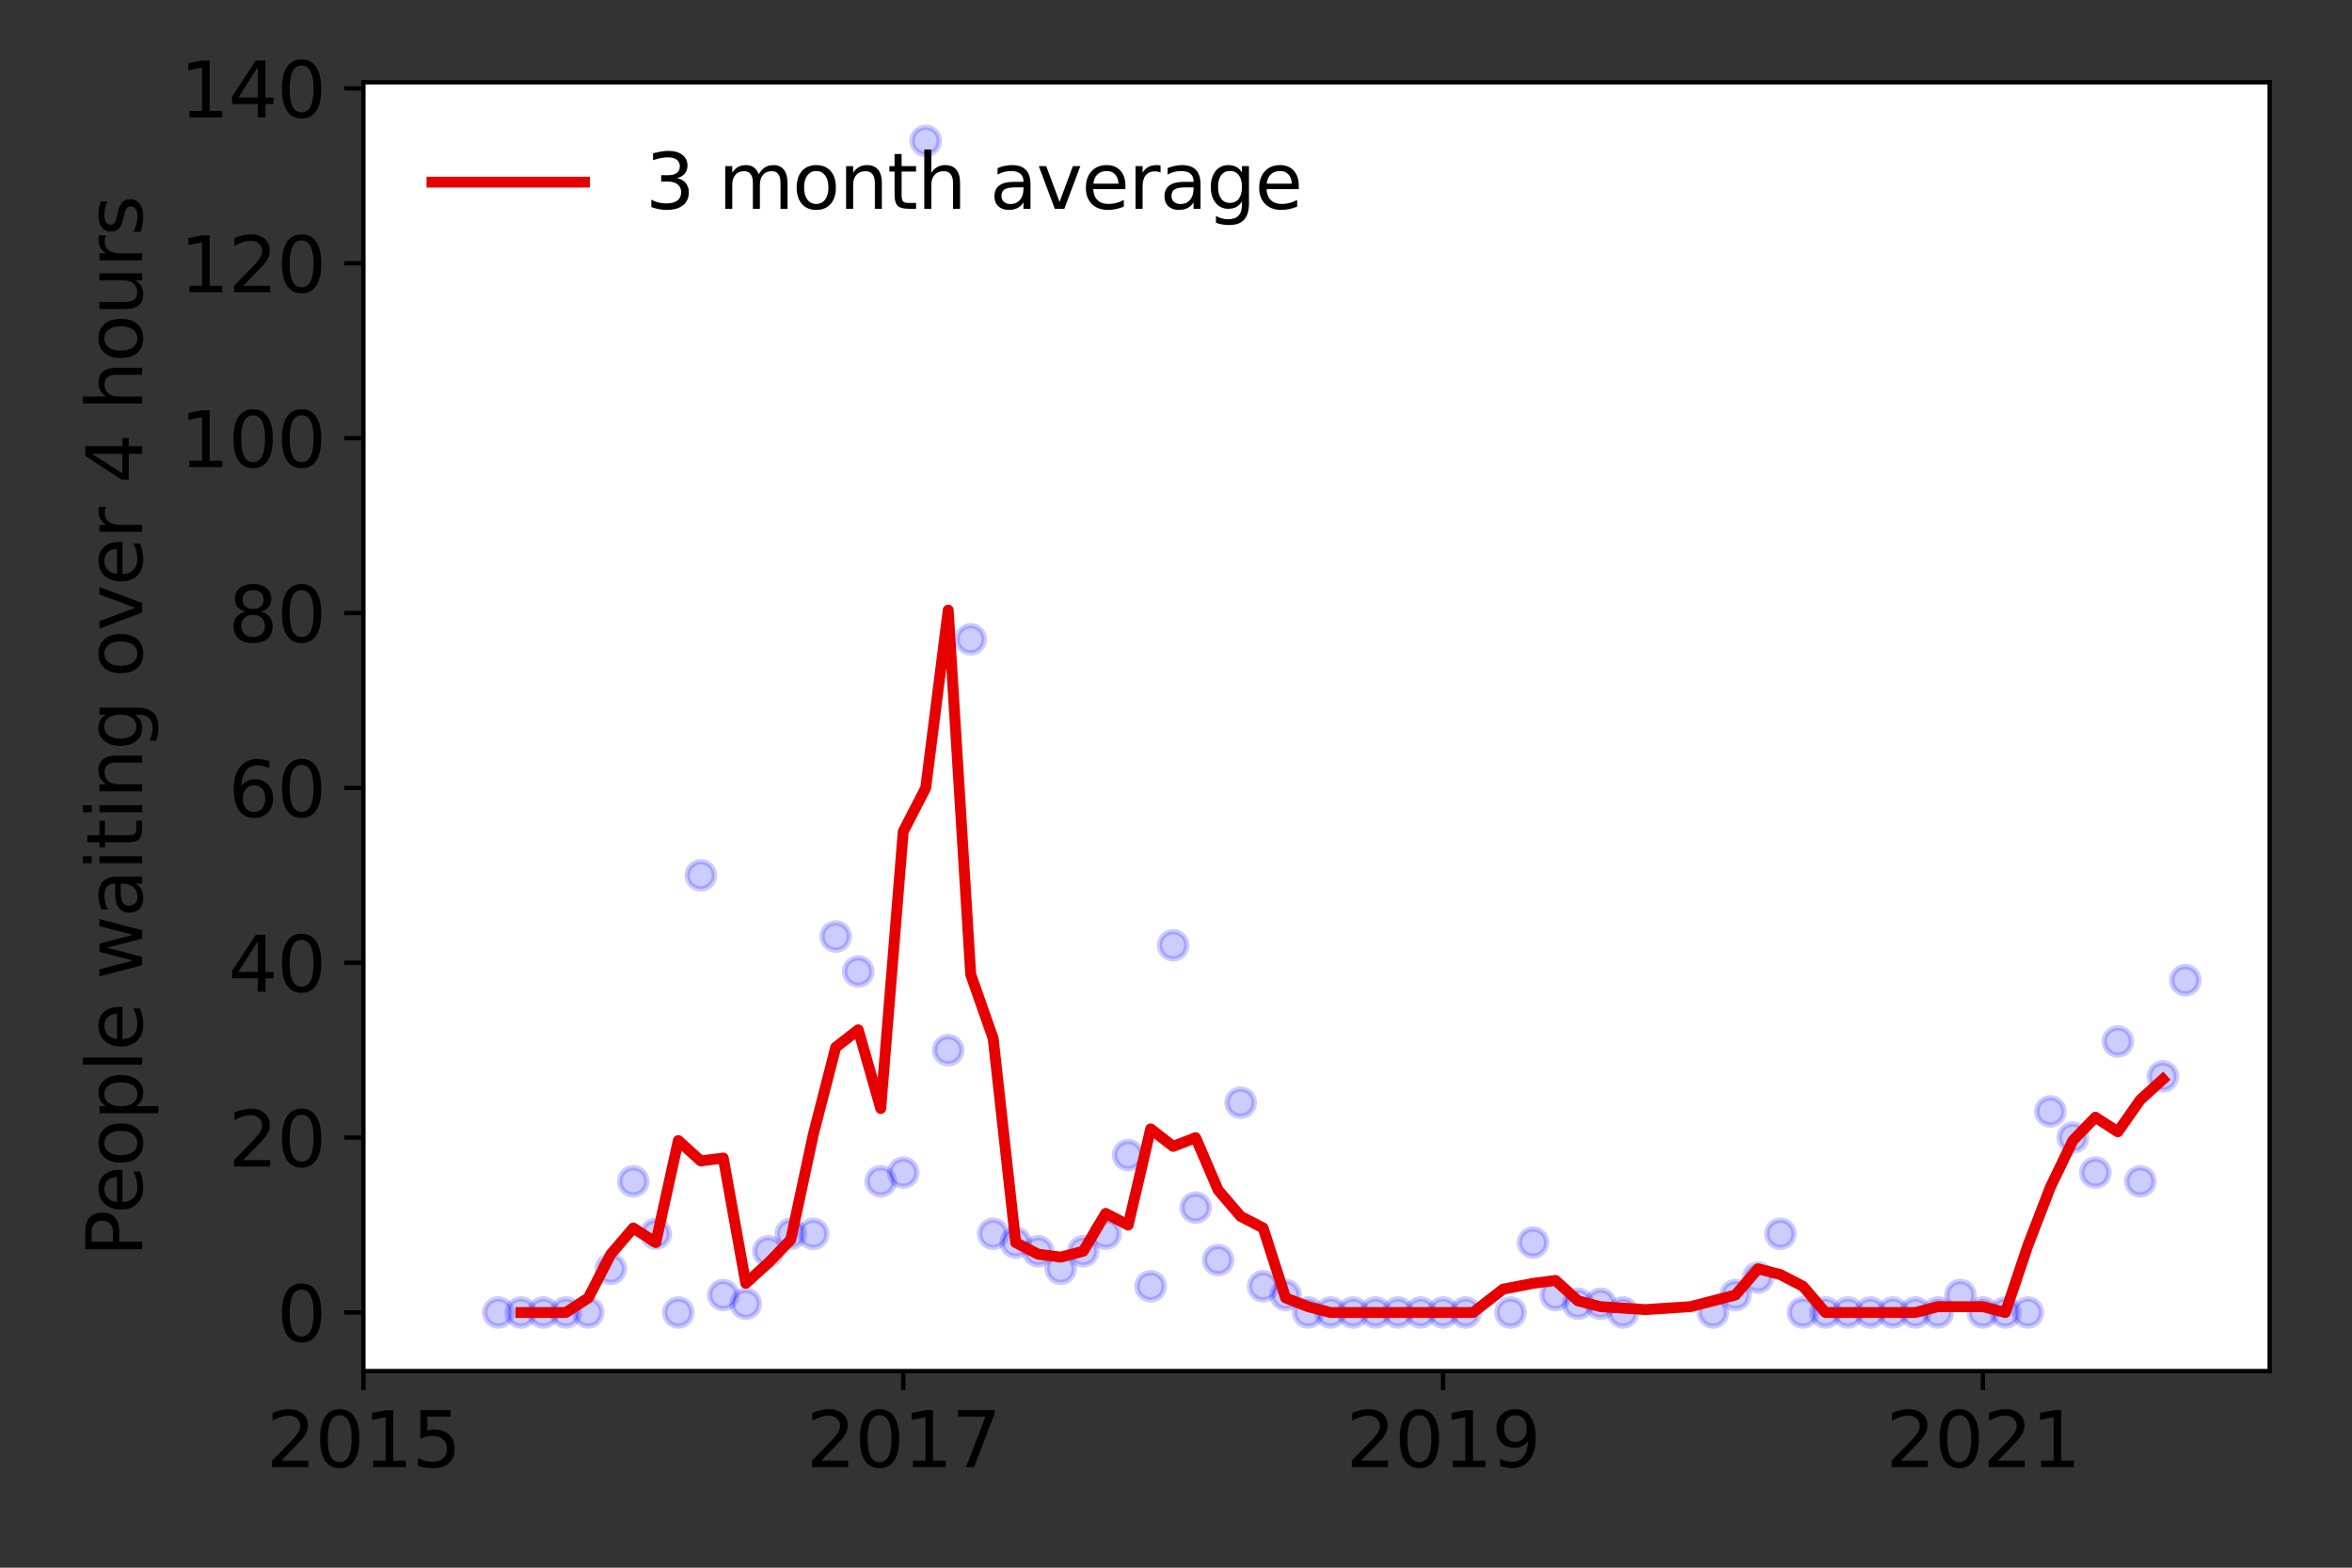 <?xml version="1.0" encoding="utf-8" standalone="no"?>
<!DOCTYPE svg PUBLIC "-//W3C//DTD SVG 1.1//EN"
  "http://www.w3.org/Graphics/SVG/1.1/DTD/svg11.dtd">
<svg height="288pt" version="1.1" viewBox="0 0 432 288" width="432pt" xmlns="http://www.w3.org/2000/svg" xmlns:xlink="http://www.w3.org/1999/xlink">
 <rect x="0" y="0" width="432" height="288" fill="#333333" stroke="none"/>
 <defs>
  <style type="text/css">*{stroke-linecap:butt;stroke-linejoin:round;}</style>
 </defs>
 <g id="figure_1">
  <g id="patch_1">
   <path d="M 0 288 
L 432 288 
L 432 0 
L 0 0 
z
" style="fill:none;"/>
  </g>
  <g id="axes_1">
   <g id="patch_2">
    <path d="M 66.745 251.88 
L 416.88 251.88 
L 416.88 15.12 
L 66.745 15.12 
z
" style="fill:#ffffff;"/>
   </g>
   <g id="matplotlib.axis_1">
    <g id="xtick_1">
     <g id="line2d_1">
      <defs>
       <path d="M 0 0 
L 0 3.5 
" id="m2dfdf36365" style="stroke:#000000;stroke-width:0.8;"/>
      </defs>
      <g>
       <use style="stroke:#000000;stroke-width:0.8;" x="66.745" xlink:href="#m2dfdf36365" y="251.88"/>
      </g>
     </g>
     <g id="text_1">
      <!-- 2015 -->
      <g transform="translate(48.93 269.518)scale(0.14 -0.14)">
       <defs>
        <path d="M 1228 531 
L 3431 531 
L 3431 0 
L 469 0 
L 469 531 
Q 828 903 1448 1529 
Q 2069 2156 2228 2338 
Q 2531 2678 2651 2914 
Q 2772 3150 2772 3378 
Q 2772 3750 2511 3984 
Q 2250 4219 1831 4219 
Q 1534 4219 1204 4116 
Q 875 4013 500 3803 
L 500 4441 
Q 881 4594 1212 4672 
Q 1544 4750 1819 4750 
Q 2544 4750 2975 4387 
Q 3406 4025 3406 3419 
Q 3406 3131 3298 2873 
Q 3191 2616 2906 2266 
Q 2828 2175 2409 1742 
Q 1991 1309 1228 531 
z
" id="DejaVuSans-32" transform="scale(0.016)"/>
        <path d="M 2034 4250 
Q 1547 4250 1301 3770 
Q 1056 3291 1056 2328 
Q 1056 1369 1301 889 
Q 1547 409 2034 409 
Q 2525 409 2770 889 
Q 3016 1369 3016 2328 
Q 3016 3291 2770 3770 
Q 2525 4250 2034 4250 
z
M 2034 4750 
Q 2819 4750 3233 4129 
Q 3647 3509 3647 2328 
Q 3647 1150 3233 529 
Q 2819 -91 2034 -91 
Q 1250 -91 836 529 
Q 422 1150 422 2328 
Q 422 3509 836 4129 
Q 1250 4750 2034 4750 
z
" id="DejaVuSans-30" transform="scale(0.016)"/>
        <path d="M 794 531 
L 1825 531 
L 1825 4091 
L 703 3866 
L 703 4441 
L 1819 4666 
L 2450 4666 
L 2450 531 
L 3481 531 
L 3481 0 
L 794 0 
L 794 531 
z
" id="DejaVuSans-31" transform="scale(0.016)"/>
        <path d="M 691 4666 
L 3169 4666 
L 3169 4134 
L 1269 4134 
L 1269 2991 
Q 1406 3038 1543 3061 
Q 1681 3084 1819 3084 
Q 2600 3084 3056 2656 
Q 3513 2228 3513 1497 
Q 3513 744 3044 326 
Q 2575 -91 1722 -91 
Q 1428 -91 1123 -41 
Q 819 9 494 109 
L 494 744 
Q 775 591 1075 516 
Q 1375 441 1709 441 
Q 2250 441 2565 725 
Q 2881 1009 2881 1497 
Q 2881 1984 2565 2268 
Q 2250 2553 1709 2553 
Q 1456 2553 1204 2497 
Q 953 2441 691 2322 
L 691 4666 
z
" id="DejaVuSans-35" transform="scale(0.016)"/>
       </defs>
       <use xlink:href="#DejaVuSans-32"/>
       <use x="63.623" xlink:href="#DejaVuSans-30"/>
       <use x="127.246" xlink:href="#DejaVuSans-31"/>
       <use x="190.869" xlink:href="#DejaVuSans-35"/>
      </g>
     </g>
    </g>
    <g id="xtick_2">
     <g id="line2d_2">
      <g>
       <use style="stroke:#000000;stroke-width:0.8;" x="165.898" xlink:href="#m2dfdf36365" y="251.88"/>
      </g>
     </g>
     <g id="text_2">
      <!-- 2017 -->
      <g transform="translate(148.083 269.518)scale(0.14 -0.14)">
       <defs>
        <path d="M 525 4666 
L 3525 4666 
L 3525 4397 
L 1831 0 
L 1172 0 
L 2766 4134 
L 525 4134 
L 525 4666 
z
" id="DejaVuSans-37" transform="scale(0.016)"/>
       </defs>
       <use xlink:href="#DejaVuSans-32"/>
       <use x="63.623" xlink:href="#DejaVuSans-30"/>
       <use x="127.246" xlink:href="#DejaVuSans-31"/>
       <use x="190.869" xlink:href="#DejaVuSans-37"/>
      </g>
     </g>
    </g>
    <g id="xtick_3">
     <g id="line2d_3">
      <g>
       <use style="stroke:#000000;stroke-width:0.8;" x="265.052" xlink:href="#m2dfdf36365" y="251.88"/>
      </g>
     </g>
     <g id="text_3">
      <!-- 2019 -->
      <g transform="translate(247.237 269.518)scale(0.14 -0.14)">
       <defs>
        <path d="M 703 97 
L 703 672 
Q 941 559 1184 500 
Q 1428 441 1663 441 
Q 2288 441 2617 861 
Q 2947 1281 2994 2138 
Q 2813 1869 2534 1725 
Q 2256 1581 1919 1581 
Q 1219 1581 811 2004 
Q 403 2428 403 3163 
Q 403 3881 828 4315 
Q 1253 4750 1959 4750 
Q 2769 4750 3195 4129 
Q 3622 3509 3622 2328 
Q 3622 1225 3098 567 
Q 2575 -91 1691 -91 
Q 1453 -91 1209 -44 
Q 966 3 703 97 
z
M 1959 2075 
Q 2384 2075 2632 2365 
Q 2881 2656 2881 3163 
Q 2881 3666 2632 3958 
Q 2384 4250 1959 4250 
Q 1534 4250 1286 3958 
Q 1038 3666 1038 3163 
Q 1038 2656 1286 2365 
Q 1534 2075 1959 2075 
z
" id="DejaVuSans-39" transform="scale(0.016)"/>
       </defs>
       <use xlink:href="#DejaVuSans-32"/>
       <use x="63.623" xlink:href="#DejaVuSans-30"/>
       <use x="127.246" xlink:href="#DejaVuSans-31"/>
       <use x="190.869" xlink:href="#DejaVuSans-39"/>
      </g>
     </g>
    </g>
    <g id="xtick_4">
     <g id="line2d_4">
      <g>
       <use style="stroke:#000000;stroke-width:0.8;" x="364.205" xlink:href="#m2dfdf36365" y="251.88"/>
      </g>
     </g>
     <g id="text_4">
      <!-- 2021 -->
      <g transform="translate(346.39 269.518)scale(0.14 -0.14)">
       <use xlink:href="#DejaVuSans-32"/>
       <use x="63.623" xlink:href="#DejaVuSans-30"/>
       <use x="127.246" xlink:href="#DejaVuSans-32"/>
       <use x="190.869" xlink:href="#DejaVuSans-31"/>
      </g>
     </g>
    </g>
   </g>
   <g id="matplotlib.axis_2">
    <g id="ytick_1">
     <g id="line2d_5">
      <defs>
       <path d="M 0 0 
L -3.5 0 
" id="mfce217bfae" style="stroke:#000000;stroke-width:0.8;"/>
      </defs>
      <g>
       <use style="stroke:#000000;stroke-width:0.8;" x="66.745" xlink:href="#mfce217bfae" y="241.118"/>
      </g>
     </g>
     <g id="text_5">
      <!-- 0 -->
      <g transform="translate(50.837 246.437)scale(0.14 -0.14)">
       <use xlink:href="#DejaVuSans-30"/>
      </g>
     </g>
    </g>
    <g id="ytick_2">
     <g id="line2d_6">
      <g>
       <use style="stroke:#000000;stroke-width:0.8;" x="66.745" xlink:href="#mfce217bfae" y="208.993"/>
      </g>
     </g>
     <g id="text_6">
      <!-- 20 -->
      <g transform="translate(41.93 214.312)scale(0.14 -0.14)">
       <use xlink:href="#DejaVuSans-32"/>
       <use x="63.623" xlink:href="#DejaVuSans-30"/>
      </g>
     </g>
    </g>
    <g id="ytick_3">
     <g id="line2d_7">
      <g>
       <use style="stroke:#000000;stroke-width:0.8;" x="66.745" xlink:href="#mfce217bfae" y="176.869"/>
      </g>
     </g>
     <g id="text_7">
      <!-- 40 -->
      <g transform="translate(41.93 182.187)scale(0.14 -0.14)">
       <defs>
        <path d="M 2419 4116 
L 825 1625 
L 2419 1625 
L 2419 4116 
z
M 2253 4666 
L 3047 4666 
L 3047 1625 
L 3713 1625 
L 3713 1100 
L 3047 1100 
L 3047 0 
L 2419 0 
L 2419 1100 
L 313 1100 
L 313 1709 
L 2253 4666 
z
" id="DejaVuSans-34" transform="scale(0.016)"/>
       </defs>
       <use xlink:href="#DejaVuSans-34"/>
       <use x="63.623" xlink:href="#DejaVuSans-30"/>
      </g>
     </g>
    </g>
    <g id="ytick_4">
     <g id="line2d_8">
      <g>
       <use style="stroke:#000000;stroke-width:0.8;" x="66.745" xlink:href="#mfce217bfae" y="144.744"/>
      </g>
     </g>
     <g id="text_8">
      <!-- 60 -->
      <g transform="translate(41.93 150.063)scale(0.14 -0.14)">
       <defs>
        <path d="M 2113 2584 
Q 1688 2584 1439 2293 
Q 1191 2003 1191 1497 
Q 1191 994 1439 701 
Q 1688 409 2113 409 
Q 2538 409 2786 701 
Q 3034 994 3034 1497 
Q 3034 2003 2786 2293 
Q 2538 2584 2113 2584 
z
M 3366 4563 
L 3366 3988 
Q 3128 4100 2886 4159 
Q 2644 4219 2406 4219 
Q 1781 4219 1451 3797 
Q 1122 3375 1075 2522 
Q 1259 2794 1537 2939 
Q 1816 3084 2150 3084 
Q 2853 3084 3261 2657 
Q 3669 2231 3669 1497 
Q 3669 778 3244 343 
Q 2819 -91 2113 -91 
Q 1303 -91 875 529 
Q 447 1150 447 2328 
Q 447 3434 972 4092 
Q 1497 4750 2381 4750 
Q 2619 4750 2861 4703 
Q 3103 4656 3366 4563 
z
" id="DejaVuSans-36" transform="scale(0.016)"/>
       </defs>
       <use xlink:href="#DejaVuSans-36"/>
       <use x="63.623" xlink:href="#DejaVuSans-30"/>
      </g>
     </g>
    </g>
    <g id="ytick_5">
     <g id="line2d_9">
      <g>
       <use style="stroke:#000000;stroke-width:0.8;" x="66.745" xlink:href="#mfce217bfae" y="112.619"/>
      </g>
     </g>
     <g id="text_9">
      <!-- 80 -->
      <g transform="translate(41.93 117.938)scale(0.14 -0.14)">
       <defs>
        <path d="M 2034 2216 
Q 1584 2216 1326 1975 
Q 1069 1734 1069 1313 
Q 1069 891 1326 650 
Q 1584 409 2034 409 
Q 2484 409 2743 651 
Q 3003 894 3003 1313 
Q 3003 1734 2745 1975 
Q 2488 2216 2034 2216 
z
M 1403 2484 
Q 997 2584 770 2862 
Q 544 3141 544 3541 
Q 544 4100 942 4425 
Q 1341 4750 2034 4750 
Q 2731 4750 3128 4425 
Q 3525 4100 3525 3541 
Q 3525 3141 3298 2862 
Q 3072 2584 2669 2484 
Q 3125 2378 3379 2068 
Q 3634 1759 3634 1313 
Q 3634 634 3220 271 
Q 2806 -91 2034 -91 
Q 1263 -91 848 271 
Q 434 634 434 1313 
Q 434 1759 690 2068 
Q 947 2378 1403 2484 
z
M 1172 3481 
Q 1172 3119 1398 2916 
Q 1625 2713 2034 2713 
Q 2441 2713 2670 2916 
Q 2900 3119 2900 3481 
Q 2900 3844 2670 4047 
Q 2441 4250 2034 4250 
Q 1625 4250 1398 4047 
Q 1172 3844 1172 3481 
z
" id="DejaVuSans-38" transform="scale(0.016)"/>
       </defs>
       <use xlink:href="#DejaVuSans-38"/>
       <use x="63.623" xlink:href="#DejaVuSans-30"/>
      </g>
     </g>
    </g>
    <g id="ytick_6">
     <g id="line2d_10">
      <g>
       <use style="stroke:#000000;stroke-width:0.8;" x="66.745" xlink:href="#mfce217bfae" y="80.494"/>
      </g>
     </g>
     <g id="text_10">
      <!-- 100 -->
      <g transform="translate(33.023 85.813)scale(0.14 -0.14)">
       <use xlink:href="#DejaVuSans-31"/>
       <use x="63.623" xlink:href="#DejaVuSans-30"/>
       <use x="127.246" xlink:href="#DejaVuSans-30"/>
      </g>
     </g>
    </g>
    <g id="ytick_7">
     <g id="line2d_11">
      <g>
       <use style="stroke:#000000;stroke-width:0.8;" x="66.745" xlink:href="#mfce217bfae" y="48.369"/>
      </g>
     </g>
     <g id="text_11">
      <!-- 120 -->
      <g transform="translate(33.023 53.688)scale(0.14 -0.14)">
       <use xlink:href="#DejaVuSans-31"/>
       <use x="63.623" xlink:href="#DejaVuSans-32"/>
       <use x="127.246" xlink:href="#DejaVuSans-30"/>
      </g>
     </g>
    </g>
    <g id="ytick_8">
     <g id="line2d_12">
      <g>
       <use style="stroke:#000000;stroke-width:0.8;" x="66.745" xlink:href="#mfce217bfae" y="16.244"/>
      </g>
     </g>
     <g id="text_12">
      <!-- 140 -->
      <g transform="translate(33.023 21.563)scale(0.14 -0.14)">
       <use xlink:href="#DejaVuSans-31"/>
       <use x="63.623" xlink:href="#DejaVuSans-34"/>
       <use x="127.246" xlink:href="#DejaVuSans-30"/>
      </g>
     </g>
    </g>
    <g id="text_13">
     <!-- People waiting over 4 hours -->
     <g transform="translate(26.111 230.925)rotate(-90)scale(0.14 -0.14)">
      <defs>
       <path d="M 1259 4147 
L 1259 2394 
L 2053 2394 
Q 2494 2394 2734 2622 
Q 2975 2850 2975 3272 
Q 2975 3691 2734 3919 
Q 2494 4147 2053 4147 
L 1259 4147 
z
M 628 4666 
L 2053 4666 
Q 2838 4666 3239 4311 
Q 3641 3956 3641 3272 
Q 3641 2581 3239 2228 
Q 2838 1875 2053 1875 
L 1259 1875 
L 1259 0 
L 628 0 
L 628 4666 
z
" id="DejaVuSans-50" transform="scale(0.016)"/>
       <path d="M 3597 1894 
L 3597 1613 
L 953 1613 
Q 991 1019 1311 708 
Q 1631 397 2203 397 
Q 2534 397 2845 478 
Q 3156 559 3463 722 
L 3463 178 
Q 3153 47 2828 -22 
Q 2503 -91 2169 -91 
Q 1331 -91 842 396 
Q 353 884 353 1716 
Q 353 2575 817 3079 
Q 1281 3584 2069 3584 
Q 2775 3584 3186 3129 
Q 3597 2675 3597 1894 
z
M 3022 2063 
Q 3016 2534 2758 2815 
Q 2500 3097 2075 3097 
Q 1594 3097 1305 2825 
Q 1016 2553 972 2059 
L 3022 2063 
z
" id="DejaVuSans-65" transform="scale(0.016)"/>
       <path d="M 1959 3097 
Q 1497 3097 1228 2736 
Q 959 2375 959 1747 
Q 959 1119 1226 758 
Q 1494 397 1959 397 
Q 2419 397 2687 759 
Q 2956 1122 2956 1747 
Q 2956 2369 2687 2733 
Q 2419 3097 1959 3097 
z
M 1959 3584 
Q 2709 3584 3137 3096 
Q 3566 2609 3566 1747 
Q 3566 888 3137 398 
Q 2709 -91 1959 -91 
Q 1206 -91 779 398 
Q 353 888 353 1747 
Q 353 2609 779 3096 
Q 1206 3584 1959 3584 
z
" id="DejaVuSans-6f" transform="scale(0.016)"/>
       <path d="M 1159 525 
L 1159 -1331 
L 581 -1331 
L 581 3500 
L 1159 3500 
L 1159 2969 
Q 1341 3281 1617 3432 
Q 1894 3584 2278 3584 
Q 2916 3584 3314 3078 
Q 3713 2572 3713 1747 
Q 3713 922 3314 415 
Q 2916 -91 2278 -91 
Q 1894 -91 1617 61 
Q 1341 213 1159 525 
z
M 3116 1747 
Q 3116 2381 2855 2742 
Q 2594 3103 2138 3103 
Q 1681 3103 1420 2742 
Q 1159 2381 1159 1747 
Q 1159 1113 1420 752 
Q 1681 391 2138 391 
Q 2594 391 2855 752 
Q 3116 1113 3116 1747 
z
" id="DejaVuSans-70" transform="scale(0.016)"/>
       <path d="M 603 4863 
L 1178 4863 
L 1178 0 
L 603 0 
L 603 4863 
z
" id="DejaVuSans-6c" transform="scale(0.016)"/>
       <path id="DejaVuSans-20" transform="scale(0.016)"/>
       <path d="M 269 3500 
L 844 3500 
L 1563 769 
L 2278 3500 
L 2956 3500 
L 3675 769 
L 4391 3500 
L 4966 3500 
L 4050 0 
L 3372 0 
L 2619 2869 
L 1863 0 
L 1184 0 
L 269 3500 
z
" id="DejaVuSans-77" transform="scale(0.016)"/>
       <path d="M 2194 1759 
Q 1497 1759 1228 1600 
Q 959 1441 959 1056 
Q 959 750 1161 570 
Q 1363 391 1709 391 
Q 2188 391 2477 730 
Q 2766 1069 2766 1631 
L 2766 1759 
L 2194 1759 
z
M 3341 1997 
L 3341 0 
L 2766 0 
L 2766 531 
Q 2569 213 2275 61 
Q 1981 -91 1556 -91 
Q 1019 -91 701 211 
Q 384 513 384 1019 
Q 384 1609 779 1909 
Q 1175 2209 1959 2209 
L 2766 2209 
L 2766 2266 
Q 2766 2663 2505 2880 
Q 2244 3097 1772 3097 
Q 1472 3097 1187 3025 
Q 903 2953 641 2809 
L 641 3341 
Q 956 3463 1253 3523 
Q 1550 3584 1831 3584 
Q 2591 3584 2966 3190 
Q 3341 2797 3341 1997 
z
" id="DejaVuSans-61" transform="scale(0.016)"/>
       <path d="M 603 3500 
L 1178 3500 
L 1178 0 
L 603 0 
L 603 3500 
z
M 603 4863 
L 1178 4863 
L 1178 4134 
L 603 4134 
L 603 4863 
z
" id="DejaVuSans-69" transform="scale(0.016)"/>
       <path d="M 1172 4494 
L 1172 3500 
L 2356 3500 
L 2356 3053 
L 1172 3053 
L 1172 1153 
Q 1172 725 1289 603 
Q 1406 481 1766 481 
L 2356 481 
L 2356 0 
L 1766 0 
Q 1100 0 847 248 
Q 594 497 594 1153 
L 594 3053 
L 172 3053 
L 172 3500 
L 594 3500 
L 594 4494 
L 1172 4494 
z
" id="DejaVuSans-74" transform="scale(0.016)"/>
       <path d="M 3513 2113 
L 3513 0 
L 2938 0 
L 2938 2094 
Q 2938 2591 2744 2837 
Q 2550 3084 2163 3084 
Q 1697 3084 1428 2787 
Q 1159 2491 1159 1978 
L 1159 0 
L 581 0 
L 581 3500 
L 1159 3500 
L 1159 2956 
Q 1366 3272 1645 3428 
Q 1925 3584 2291 3584 
Q 2894 3584 3203 3211 
Q 3513 2838 3513 2113 
z
" id="DejaVuSans-6e" transform="scale(0.016)"/>
       <path d="M 2906 1791 
Q 2906 2416 2648 2759 
Q 2391 3103 1925 3103 
Q 1463 3103 1205 2759 
Q 947 2416 947 1791 
Q 947 1169 1205 825 
Q 1463 481 1925 481 
Q 2391 481 2648 825 
Q 2906 1169 2906 1791 
z
M 3481 434 
Q 3481 -459 3084 -895 
Q 2688 -1331 1869 -1331 
Q 1566 -1331 1297 -1286 
Q 1028 -1241 775 -1147 
L 775 -588 
Q 1028 -725 1275 -790 
Q 1522 -856 1778 -856 
Q 2344 -856 2625 -561 
Q 2906 -266 2906 331 
L 2906 616 
Q 2728 306 2450 153 
Q 2172 0 1784 0 
Q 1141 0 747 490 
Q 353 981 353 1791 
Q 353 2603 747 3093 
Q 1141 3584 1784 3584 
Q 2172 3584 2450 3431 
Q 2728 3278 2906 2969 
L 2906 3500 
L 3481 3500 
L 3481 434 
z
" id="DejaVuSans-67" transform="scale(0.016)"/>
       <path d="M 191 3500 
L 800 3500 
L 1894 563 
L 2988 3500 
L 3597 3500 
L 2284 0 
L 1503 0 
L 191 3500 
z
" id="DejaVuSans-76" transform="scale(0.016)"/>
       <path d="M 2631 2963 
Q 2534 3019 2420 3045 
Q 2306 3072 2169 3072 
Q 1681 3072 1420 2755 
Q 1159 2438 1159 1844 
L 1159 0 
L 581 0 
L 581 3500 
L 1159 3500 
L 1159 2956 
Q 1341 3275 1631 3429 
Q 1922 3584 2338 3584 
Q 2397 3584 2469 3576 
Q 2541 3569 2628 3553 
L 2631 2963 
z
" id="DejaVuSans-72" transform="scale(0.016)"/>
       <path d="M 3513 2113 
L 3513 0 
L 2938 0 
L 2938 2094 
Q 2938 2591 2744 2837 
Q 2550 3084 2163 3084 
Q 1697 3084 1428 2787 
Q 1159 2491 1159 1978 
L 1159 0 
L 581 0 
L 581 4863 
L 1159 4863 
L 1159 2956 
Q 1366 3272 1645 3428 
Q 1925 3584 2291 3584 
Q 2894 3584 3203 3211 
Q 3513 2838 3513 2113 
z
" id="DejaVuSans-68" transform="scale(0.016)"/>
       <path d="M 544 1381 
L 544 3500 
L 1119 3500 
L 1119 1403 
Q 1119 906 1312 657 
Q 1506 409 1894 409 
Q 2359 409 2629 706 
Q 2900 1003 2900 1516 
L 2900 3500 
L 3475 3500 
L 3475 0 
L 2900 0 
L 2900 538 
Q 2691 219 2414 64 
Q 2138 -91 1772 -91 
Q 1169 -91 856 284 
Q 544 659 544 1381 
z
M 1991 3584 
L 1991 3584 
z
" id="DejaVuSans-75" transform="scale(0.016)"/>
       <path d="M 2834 3397 
L 2834 2853 
Q 2591 2978 2328 3040 
Q 2066 3103 1784 3103 
Q 1356 3103 1142 2972 
Q 928 2841 928 2578 
Q 928 2378 1081 2264 
Q 1234 2150 1697 2047 
L 1894 2003 
Q 2506 1872 2764 1633 
Q 3022 1394 3022 966 
Q 3022 478 2636 193 
Q 2250 -91 1575 -91 
Q 1294 -91 989 -36 
Q 684 19 347 128 
L 347 722 
Q 666 556 975 473 
Q 1284 391 1588 391 
Q 1994 391 2212 530 
Q 2431 669 2431 922 
Q 2431 1156 2273 1281 
Q 2116 1406 1581 1522 
L 1381 1569 
Q 847 1681 609 1914 
Q 372 2147 372 2553 
Q 372 3047 722 3315 
Q 1072 3584 1716 3584 
Q 2034 3584 2315 3537 
Q 2597 3491 2834 3397 
z
" id="DejaVuSans-73" transform="scale(0.016)"/>
      </defs>
      <use xlink:href="#DejaVuSans-50"/>
      <use x="56.678" xlink:href="#DejaVuSans-65"/>
      <use x="118.201" xlink:href="#DejaVuSans-6f"/>
      <use x="179.383" xlink:href="#DejaVuSans-70"/>
      <use x="242.859" xlink:href="#DejaVuSans-6c"/>
      <use x="270.643" xlink:href="#DejaVuSans-65"/>
      <use x="332.166" xlink:href="#DejaVuSans-20"/>
      <use x="363.953" xlink:href="#DejaVuSans-77"/>
      <use x="445.74" xlink:href="#DejaVuSans-61"/>
      <use x="507.02" xlink:href="#DejaVuSans-69"/>
      <use x="534.803" xlink:href="#DejaVuSans-74"/>
      <use x="574.012" xlink:href="#DejaVuSans-69"/>
      <use x="601.795" xlink:href="#DejaVuSans-6e"/>
      <use x="665.174" xlink:href="#DejaVuSans-67"/>
      <use x="728.65" xlink:href="#DejaVuSans-20"/>
      <use x="760.438" xlink:href="#DejaVuSans-6f"/>
      <use x="821.619" xlink:href="#DejaVuSans-76"/>
      <use x="880.799" xlink:href="#DejaVuSans-65"/>
      <use x="942.322" xlink:href="#DejaVuSans-72"/>
      <use x="983.436" xlink:href="#DejaVuSans-20"/>
      <use x="1015.223" xlink:href="#DejaVuSans-34"/>
      <use x="1078.846" xlink:href="#DejaVuSans-20"/>
      <use x="1110.633" xlink:href="#DejaVuSans-68"/>
      <use x="1174.012" xlink:href="#DejaVuSans-6f"/>
      <use x="1235.193" xlink:href="#DejaVuSans-75"/>
      <use x="1298.572" xlink:href="#DejaVuSans-72"/>
      <use x="1339.686" xlink:href="#DejaVuSans-73"/>
     </g>
    </g>
   </g>
   <g id="line2d_13">
    <defs>
     <path d="M 0 2.5 
C 0.663 2.5 1.299 2.237 1.768 1.768 
C 2.237 1.299 2.5 0.663 2.5 0 
C 2.5 -0.663 2.237 -1.299 1.768 -1.768 
C 1.299 -2.237 0.663 -2.5 0 -2.5 
C -0.663 -2.5 -1.299 -2.237 -1.768 -1.768 
C -2.237 -1.299 -2.5 -0.663 -2.5 0 
C -2.5 0.663 -2.237 1.299 -1.768 1.768 
C -1.299 2.237 -0.663 2.5 0 2.5 
z
" id="md83b50c7d5" style="stroke:#0000ff;stroke-opacity:0.2;"/>
    </defs>
    <g clip-path="url(#pa12d131c58)">
     <use style="fill:#0000ff;fill-opacity:0.2;stroke:#0000ff;stroke-opacity:0.2;" x="401.387" xlink:href="#md83b50c7d5" y="180.081"/>
     <use style="fill:#0000ff;fill-opacity:0.2;stroke:#0000ff;stroke-opacity:0.2;" x="397.256" xlink:href="#md83b50c7d5" y="197.75"/>
     <use style="fill:#0000ff;fill-opacity:0.2;stroke:#0000ff;stroke-opacity:0.2;" x="393.125" xlink:href="#md83b50c7d5" y="217.025"/>
     <use style="fill:#0000ff;fill-opacity:0.2;stroke:#0000ff;stroke-opacity:0.2;" x="388.993" xlink:href="#md83b50c7d5" y="191.325"/>
     <use style="fill:#0000ff;fill-opacity:0.2;stroke:#0000ff;stroke-opacity:0.2;" x="384.862" xlink:href="#md83b50c7d5" y="215.418"/>
     <use style="fill:#0000ff;fill-opacity:0.2;stroke:#0000ff;stroke-opacity:0.2;" x="380.73" xlink:href="#md83b50c7d5" y="208.993"/>
     <use style="fill:#0000ff;fill-opacity:0.2;stroke:#0000ff;stroke-opacity:0.2;" x="376.599" xlink:href="#md83b50c7d5" y="204.175"/>
     <use style="fill:#0000ff;fill-opacity:0.2;stroke:#0000ff;stroke-opacity:0.2;" x="372.468" xlink:href="#md83b50c7d5" y="241.118"/>
     <use style="fill:#0000ff;fill-opacity:0.2;stroke:#0000ff;stroke-opacity:0.2;" x="368.336" xlink:href="#md83b50c7d5" y="241.118"/>
     <use style="fill:#0000ff;fill-opacity:0.2;stroke:#0000ff;stroke-opacity:0.2;" x="364.205" xlink:href="#md83b50c7d5" y="241.118"/>
     <use style="fill:#0000ff;fill-opacity:0.2;stroke:#0000ff;stroke-opacity:0.2;" x="360.073" xlink:href="#md83b50c7d5" y="237.906"/>
     <use style="fill:#0000ff;fill-opacity:0.2;stroke:#0000ff;stroke-opacity:0.2;" x="355.942" xlink:href="#md83b50c7d5" y="241.118"/>
     <use style="fill:#0000ff;fill-opacity:0.2;stroke:#0000ff;stroke-opacity:0.2;" x="351.811" xlink:href="#md83b50c7d5" y="241.118"/>
     <use style="fill:#0000ff;fill-opacity:0.2;stroke:#0000ff;stroke-opacity:0.2;" x="347.679" xlink:href="#md83b50c7d5" y="241.118"/>
     <use style="fill:#0000ff;fill-opacity:0.2;stroke:#0000ff;stroke-opacity:0.2;" x="343.548" xlink:href="#md83b50c7d5" y="241.118"/>
     <use style="fill:#0000ff;fill-opacity:0.2;stroke:#0000ff;stroke-opacity:0.2;" x="339.417" xlink:href="#md83b50c7d5" y="241.118"/>
     <use style="fill:#0000ff;fill-opacity:0.2;stroke:#0000ff;stroke-opacity:0.2;" x="335.285" xlink:href="#md83b50c7d5" y="241.118"/>
     <use style="fill:#0000ff;fill-opacity:0.2;stroke:#0000ff;stroke-opacity:0.2;" x="331.154" xlink:href="#md83b50c7d5" y="241.118"/>
     <use style="fill:#0000ff;fill-opacity:0.2;stroke:#0000ff;stroke-opacity:0.2;" x="327.022" xlink:href="#md83b50c7d5" y="226.662"/>
     <use style="fill:#0000ff;fill-opacity:0.2;stroke:#0000ff;stroke-opacity:0.2;" x="322.891" xlink:href="#md83b50c7d5" y="234.693"/>
     <use style="fill:#0000ff;fill-opacity:0.2;stroke:#0000ff;stroke-opacity:0.2;" x="318.76" xlink:href="#md83b50c7d5" y="237.906"/>
     <use style="fill:#0000ff;fill-opacity:0.2;stroke:#0000ff;stroke-opacity:0.2;" x="314.628" xlink:href="#md83b50c7d5" y="241.118"/>
     <use style="fill:#0000ff;fill-opacity:0.2;stroke:#0000ff;stroke-opacity:0.2;" x="298.103" xlink:href="#md83b50c7d5" y="241.118"/>
     <use style="fill:#0000ff;fill-opacity:0.2;stroke:#0000ff;stroke-opacity:0.2;" x="293.971" xlink:href="#md83b50c7d5" y="239.512"/>
     <use style="fill:#0000ff;fill-opacity:0.2;stroke:#0000ff;stroke-opacity:0.2;" x="289.84" xlink:href="#md83b50c7d5" y="239.512"/>
     <use style="fill:#0000ff;fill-opacity:0.2;stroke:#0000ff;stroke-opacity:0.2;" x="285.708" xlink:href="#md83b50c7d5" y="237.906"/>
     <use style="fill:#0000ff;fill-opacity:0.2;stroke:#0000ff;stroke-opacity:0.2;" x="281.577" xlink:href="#md83b50c7d5" y="228.268"/>
     <use style="fill:#0000ff;fill-opacity:0.2;stroke:#0000ff;stroke-opacity:0.2;" x="277.446" xlink:href="#md83b50c7d5" y="241.118"/>
     <use style="fill:#0000ff;fill-opacity:0.2;stroke:#0000ff;stroke-opacity:0.2;" x="269.183" xlink:href="#md83b50c7d5" y="241.118"/>
     <use style="fill:#0000ff;fill-opacity:0.2;stroke:#0000ff;stroke-opacity:0.2;" x="265.052" xlink:href="#md83b50c7d5" y="241.118"/>
     <use style="fill:#0000ff;fill-opacity:0.2;stroke:#0000ff;stroke-opacity:0.2;" x="260.92" xlink:href="#md83b50c7d5" y="241.118"/>
     <use style="fill:#0000ff;fill-opacity:0.2;stroke:#0000ff;stroke-opacity:0.2;" x="256.789" xlink:href="#md83b50c7d5" y="241.118"/>
     <use style="fill:#0000ff;fill-opacity:0.2;stroke:#0000ff;stroke-opacity:0.2;" x="252.657" xlink:href="#md83b50c7d5" y="241.118"/>
     <use style="fill:#0000ff;fill-opacity:0.2;stroke:#0000ff;stroke-opacity:0.2;" x="248.526" xlink:href="#md83b50c7d5" y="241.118"/>
     <use style="fill:#0000ff;fill-opacity:0.2;stroke:#0000ff;stroke-opacity:0.2;" x="244.395" xlink:href="#md83b50c7d5" y="241.118"/>
     <use style="fill:#0000ff;fill-opacity:0.2;stroke:#0000ff;stroke-opacity:0.2;" x="240.263" xlink:href="#md83b50c7d5" y="241.118"/>
     <use style="fill:#0000ff;fill-opacity:0.2;stroke:#0000ff;stroke-opacity:0.2;" x="236.132" xlink:href="#md83b50c7d5" y="237.906"/>
     <use style="fill:#0000ff;fill-opacity:0.2;stroke:#0000ff;stroke-opacity:0.2;" x="232" xlink:href="#md83b50c7d5" y="236.299"/>
     <use style="fill:#0000ff;fill-opacity:0.2;stroke:#0000ff;stroke-opacity:0.2;" x="227.869" xlink:href="#md83b50c7d5" y="202.568"/>
     <use style="fill:#0000ff;fill-opacity:0.2;stroke:#0000ff;stroke-opacity:0.2;" x="223.738" xlink:href="#md83b50c7d5" y="231.481"/>
     <use style="fill:#0000ff;fill-opacity:0.2;stroke:#0000ff;stroke-opacity:0.2;" x="219.606" xlink:href="#md83b50c7d5" y="221.843"/>
     <use style="fill:#0000ff;fill-opacity:0.2;stroke:#0000ff;stroke-opacity:0.2;" x="215.475" xlink:href="#md83b50c7d5" y="173.656"/>
     <use style="fill:#0000ff;fill-opacity:0.2;stroke:#0000ff;stroke-opacity:0.2;" x="211.344" xlink:href="#md83b50c7d5" y="236.299"/>
     <use style="fill:#0000ff;fill-opacity:0.2;stroke:#0000ff;stroke-opacity:0.2;" x="207.212" xlink:href="#md83b50c7d5" y="212.206"/>
     <use style="fill:#0000ff;fill-opacity:0.2;stroke:#0000ff;stroke-opacity:0.2;" x="203.081" xlink:href="#md83b50c7d5" y="226.662"/>
     <use style="fill:#0000ff;fill-opacity:0.2;stroke:#0000ff;stroke-opacity:0.2;" x="198.949" xlink:href="#md83b50c7d5" y="229.874"/>
     <use style="fill:#0000ff;fill-opacity:0.2;stroke:#0000ff;stroke-opacity:0.2;" x="194.818" xlink:href="#md83b50c7d5" y="233.087"/>
     <use style="fill:#0000ff;fill-opacity:0.2;stroke:#0000ff;stroke-opacity:0.2;" x="190.687" xlink:href="#md83b50c7d5" y="229.874"/>
     <use style="fill:#0000ff;fill-opacity:0.2;stroke:#0000ff;stroke-opacity:0.2;" x="186.555" xlink:href="#md83b50c7d5" y="228.268"/>
     <use style="fill:#0000ff;fill-opacity:0.2;stroke:#0000ff;stroke-opacity:0.2;" x="182.424" xlink:href="#md83b50c7d5" y="226.662"/>
     <use style="fill:#0000ff;fill-opacity:0.2;stroke:#0000ff;stroke-opacity:0.2;" x="178.292" xlink:href="#md83b50c7d5" y="117.438"/>
     <use style="fill:#0000ff;fill-opacity:0.2;stroke:#0000ff;stroke-opacity:0.2;" x="174.161" xlink:href="#md83b50c7d5" y="192.931"/>
     <use style="fill:#0000ff;fill-opacity:0.2;stroke:#0000ff;stroke-opacity:0.2;" x="170.03" xlink:href="#md83b50c7d5" y="25.882"/>
     <use style="fill:#0000ff;fill-opacity:0.2;stroke:#0000ff;stroke-opacity:0.2;" x="165.898" xlink:href="#md83b50c7d5" y="215.418"/>
     <use style="fill:#0000ff;fill-opacity:0.2;stroke:#0000ff;stroke-opacity:0.2;" x="161.767" xlink:href="#md83b50c7d5" y="217.025"/>
     <use style="fill:#0000ff;fill-opacity:0.2;stroke:#0000ff;stroke-opacity:0.2;" x="157.636" xlink:href="#md83b50c7d5" y="178.475"/>
     <use style="fill:#0000ff;fill-opacity:0.2;stroke:#0000ff;stroke-opacity:0.2;" x="153.504" xlink:href="#md83b50c7d5" y="172.05"/>
     <use style="fill:#0000ff;fill-opacity:0.2;stroke:#0000ff;stroke-opacity:0.2;" x="149.373" xlink:href="#md83b50c7d5" y="226.662"/>
     <use style="fill:#0000ff;fill-opacity:0.2;stroke:#0000ff;stroke-opacity:0.2;" x="145.241" xlink:href="#md83b50c7d5" y="226.662"/>
     <use style="fill:#0000ff;fill-opacity:0.2;stroke:#0000ff;stroke-opacity:0.2;" x="141.11" xlink:href="#md83b50c7d5" y="229.874"/>
     <use style="fill:#0000ff;fill-opacity:0.2;stroke:#0000ff;stroke-opacity:0.2;" x="136.979" xlink:href="#md83b50c7d5" y="239.512"/>
     <use style="fill:#0000ff;fill-opacity:0.2;stroke:#0000ff;stroke-opacity:0.2;" x="132.847" xlink:href="#md83b50c7d5" y="237.906"/>
     <use style="fill:#0000ff;fill-opacity:0.2;stroke:#0000ff;stroke-opacity:0.2;" x="128.716" xlink:href="#md83b50c7d5" y="160.806"/>
     <use style="fill:#0000ff;fill-opacity:0.2;stroke:#0000ff;stroke-opacity:0.2;" x="124.584" xlink:href="#md83b50c7d5" y="241.118"/>
     <use style="fill:#0000ff;fill-opacity:0.2;stroke:#0000ff;stroke-opacity:0.2;" x="120.453" xlink:href="#md83b50c7d5" y="226.662"/>
     <use style="fill:#0000ff;fill-opacity:0.2;stroke:#0000ff;stroke-opacity:0.2;" x="116.322" xlink:href="#md83b50c7d5" y="217.025"/>
     <use style="fill:#0000ff;fill-opacity:0.2;stroke:#0000ff;stroke-opacity:0.2;" x="112.19" xlink:href="#md83b50c7d5" y="233.087"/>
     <use style="fill:#0000ff;fill-opacity:0.2;stroke:#0000ff;stroke-opacity:0.2;" x="108.059" xlink:href="#md83b50c7d5" y="241.118"/>
     <use style="fill:#0000ff;fill-opacity:0.2;stroke:#0000ff;stroke-opacity:0.2;" x="103.927" xlink:href="#md83b50c7d5" y="241.118"/>
     <use style="fill:#0000ff;fill-opacity:0.2;stroke:#0000ff;stroke-opacity:0.2;" x="99.796" xlink:href="#md83b50c7d5" y="241.118"/>
     <use style="fill:#0000ff;fill-opacity:0.2;stroke:#0000ff;stroke-opacity:0.2;" x="95.665" xlink:href="#md83b50c7d5" y="241.118"/>
     <use style="fill:#0000ff;fill-opacity:0.2;stroke:#0000ff;stroke-opacity:0.2;" x="91.533" xlink:href="#md83b50c7d5" y="241.118"/>
    </g>
   </g>
   <g id="line2d_14">
    <path clip-path="url(#pa12d131c58)" d="M 397.256 198.285 
L 393.125 202.033 
L 388.993 207.923 
L 384.862 205.245 
L 380.73 209.529 
L 376.599 218.095 
L 372.468 228.804 
L 368.336 241.118 
L 364.205 240.047 
L 360.073 240.047 
L 355.942 240.047 
L 351.811 241.118 
L 347.679 241.118 
L 343.548 241.118 
L 339.417 241.118 
L 335.285 241.118 
L 331.154 236.299 
L 327.022 234.158 
L 322.891 233.087 
L 318.76 237.906 
L 310.497 240.047 
L 302.234 240.583 
L 293.971 240.047 
L 289.84 238.977 
L 285.708 235.229 
L 281.577 235.764 
L 276.069 236.835 
L 270.56 241.118 
L 265.052 241.118 
L 260.92 241.118 
L 256.789 241.118 
L 252.657 241.118 
L 248.526 241.118 
L 244.395 241.118 
L 240.263 240.047 
L 236.132 238.441 
L 232 225.591 
L 227.869 223.45 
L 223.738 218.631 
L 219.606 208.993 
L 215.475 210.6 
L 211.344 207.387 
L 207.212 225.056 
L 203.081 222.914 
L 198.949 229.874 
L 194.818 230.945 
L 190.687 230.41 
L 186.555 228.268 
L 182.424 190.789 
L 178.292 179.01 
L 174.161 112.083 
L 170.03 144.744 
L 165.898 152.775 
L 161.767 203.639 
L 157.636 189.183 
L 153.504 192.396 
L 149.373 208.458 
L 145.241 227.733 
L 141.11 232.016 
L 136.979 235.764 
L 132.847 212.741 
L 128.716 213.277 
L 124.584 209.529 
L 120.453 228.268 
L 116.322 225.591 
L 112.19 230.41 
L 108.059 238.441 
L 103.927 241.118 
L 99.796 241.118 
L 95.665 241.118 
" style="fill:none;stroke:#e60000;stroke-linecap:square;stroke-width:2;"/>
   </g>
   <g id="patch_3">
    <path d="M 66.745 251.88 
L 66.745 15.12 
" style="fill:none;stroke:#000000;stroke-linecap:square;stroke-linejoin:miter;stroke-width:0.8;"/>
   </g>
   <g id="patch_4">
    <path d="M 416.88 251.88 
L 416.88 15.12 
" style="fill:none;stroke:#000000;stroke-linecap:square;stroke-linejoin:miter;stroke-width:0.8;"/>
   </g>
   <g id="patch_5">
    <path d="M 66.745 251.88 
L 416.88 251.88 
" style="fill:none;stroke:#000000;stroke-linecap:square;stroke-linejoin:miter;stroke-width:0.8;"/>
   </g>
   <g id="patch_6">
    <path d="M 66.745 15.12 
L 416.88 15.12 
" style="fill:none;stroke:#000000;stroke-linecap:square;stroke-linejoin:miter;stroke-width:0.8;"/>
   </g>
   <g id="legend_1">
    <g id="line2d_15">
     <path d="M 79.345 33.458 
L 107.345 33.458 
" style="fill:none;stroke:#e60000;stroke-linecap:square;stroke-width:2;"/>
    </g>
    <g id="line2d_16"/>
    <g id="text_14">
     <!-- 3 month average -->
     <g transform="translate(118.545 38.358)scale(0.14 -0.14)">
      <defs>
       <path d="M 2597 2516 
Q 3050 2419 3304 2112 
Q 3559 1806 3559 1356 
Q 3559 666 3084 287 
Q 2609 -91 1734 -91 
Q 1441 -91 1130 -33 
Q 819 25 488 141 
L 488 750 
Q 750 597 1062 519 
Q 1375 441 1716 441 
Q 2309 441 2620 675 
Q 2931 909 2931 1356 
Q 2931 1769 2642 2001 
Q 2353 2234 1838 2234 
L 1294 2234 
L 1294 2753 
L 1863 2753 
Q 2328 2753 2575 2939 
Q 2822 3125 2822 3475 
Q 2822 3834 2567 4026 
Q 2313 4219 1838 4219 
Q 1578 4219 1281 4162 
Q 984 4106 628 3988 
L 628 4550 
Q 988 4650 1302 4700 
Q 1616 4750 1894 4750 
Q 2613 4750 3031 4423 
Q 3450 4097 3450 3541 
Q 3450 3153 3228 2886 
Q 3006 2619 2597 2516 
z
" id="DejaVuSans-33" transform="scale(0.016)"/>
       <path d="M 3328 2828 
Q 3544 3216 3844 3400 
Q 4144 3584 4550 3584 
Q 5097 3584 5394 3201 
Q 5691 2819 5691 2113 
L 5691 0 
L 5113 0 
L 5113 2094 
Q 5113 2597 4934 2840 
Q 4756 3084 4391 3084 
Q 3944 3084 3684 2787 
Q 3425 2491 3425 1978 
L 3425 0 
L 2847 0 
L 2847 2094 
Q 2847 2600 2669 2842 
Q 2491 3084 2119 3084 
Q 1678 3084 1418 2786 
Q 1159 2488 1159 1978 
L 1159 0 
L 581 0 
L 581 3500 
L 1159 3500 
L 1159 2956 
Q 1356 3278 1631 3431 
Q 1906 3584 2284 3584 
Q 2666 3584 2933 3390 
Q 3200 3197 3328 2828 
z
" id="DejaVuSans-6d" transform="scale(0.016)"/>
      </defs>
      <use xlink:href="#DejaVuSans-33"/>
      <use x="63.623" xlink:href="#DejaVuSans-20"/>
      <use x="95.41" xlink:href="#DejaVuSans-6d"/>
      <use x="192.822" xlink:href="#DejaVuSans-6f"/>
      <use x="254.004" xlink:href="#DejaVuSans-6e"/>
      <use x="317.383" xlink:href="#DejaVuSans-74"/>
      <use x="356.592" xlink:href="#DejaVuSans-68"/>
      <use x="419.971" xlink:href="#DejaVuSans-20"/>
      <use x="451.758" xlink:href="#DejaVuSans-61"/>
      <use x="513.037" xlink:href="#DejaVuSans-76"/>
      <use x="572.217" xlink:href="#DejaVuSans-65"/>
      <use x="633.74" xlink:href="#DejaVuSans-72"/>
      <use x="674.854" xlink:href="#DejaVuSans-61"/>
      <use x="736.133" xlink:href="#DejaVuSans-67"/>
      <use x="799.609" xlink:href="#DejaVuSans-65"/>
     </g>
    </g>
   </g>
  </g>
 </g>
 <defs>
  <clipPath id="pa12d131c58">
   <rect height="236.76" width="350.135" x="66.745" y="15.12"/>
  </clipPath>
 </defs>
</svg>
